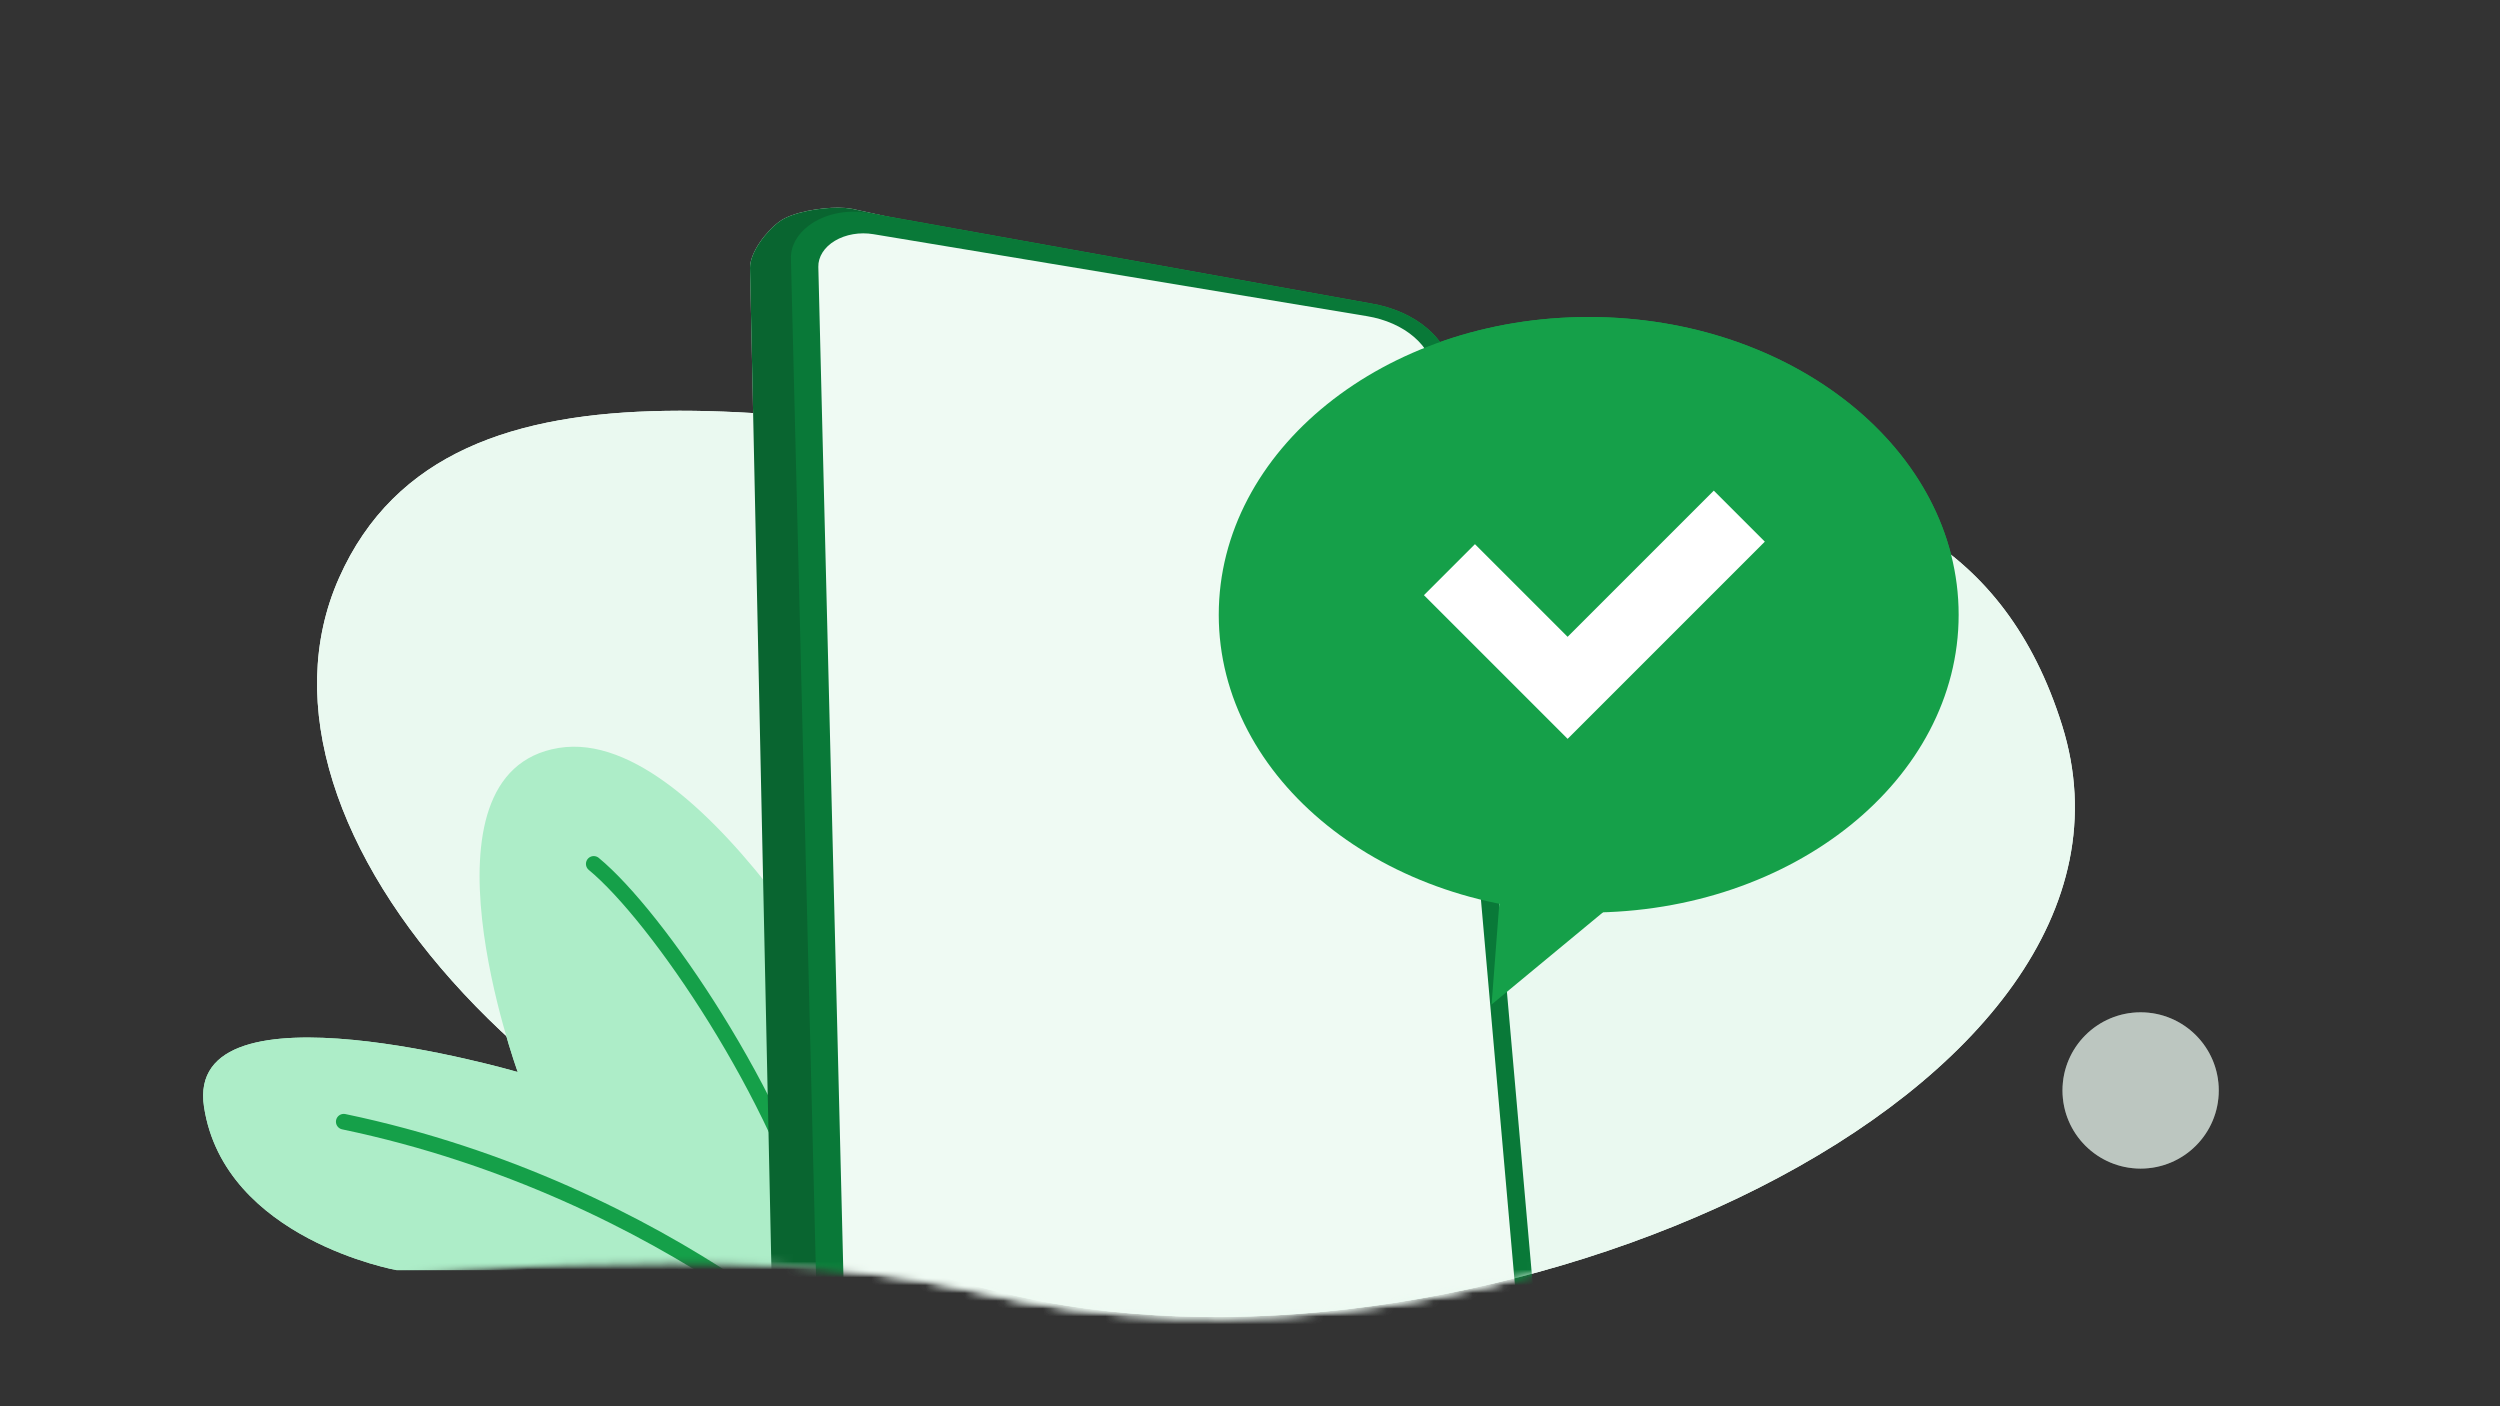 <svg width="320" height="180" viewBox="0 0 320 180" fill="none" xmlns="http://www.w3.org/2000/svg">
<rect x="0" y="0" width="320" height="180" fill="#333333" stroke="none"/>
<g clip-path="url(#clip0_590_34898)">
<path d="M263.948 92.845C278.729 140.012 190.112 179.138 130.601 166.008C71.091 152.878 29.092 106.188 43.396 73.978C57.699 41.769 105.17 54.067 149.519 59.254C193.868 64.442 249.167 45.678 263.948 92.845Z" fill="#EAF9F0"/>
<path opacity="0.5" d="M264 139.578C264 145.1 268.477 149.578 274 149.578C279.523 149.578 284 145.1 284 139.578C284 134.055 279.523 129.578 274 129.578C268.477 129.578 264 134.055 264 139.578Z" fill="#EAF9F0"/>
<mask id="mask0_590_34898" style="mask-type:alpha" maskUnits="userSpaceOnUse" x="-23" y="-12" width="345" height="181">
<path d="M265.729 87.609C281.43 137.552 192.468 181.799 124.085 165.078C60.871 151.176 -36.609 184.683 -21.415 150.578C-6.221 116.473 91.275 -16.496 138.383 -11.004C180.689 -6.071 436.5 -25.422 259.474 72.578C262.02 77.496 264.128 82.518 265.729 87.609Z" fill="#EAF9F0"/>
</mask>
<g mask="url(#mask0_590_34898)">
<path d="M26.114 141.686C28.715 158.608 50.765 162.578 50.765 162.578H160L113.747 137.222C113.747 137.222 90.658 92.586 71.505 95.737C52.351 98.888 66.272 137.222 66.272 137.222C66.272 137.222 23.513 124.764 26.114 141.686Z" fill="#ADEDC8"/>
<path d="M44 143.578C64.859 147.933 82.138 156.67 94 164.578" stroke="#15A049" stroke-width="2" stroke-linecap="round"/>
<path d="M76 110.578C84.119 117.269 99.907 140.462 105 159.578" stroke="#15A049" stroke-width="2" stroke-linecap="round"/>
<path d="M114.112 197.105C106.902 196.653 98.709 190.195 99.199 183.764L96.001 34.27C96.001 32.309 98.052 29.608 99.772 28.352C101.493 27.096 105.142 26.578 107.273 26.578C107.875 26.579 108.475 26.629 109.062 26.729L170.175 40.185C172.981 40.673 175.505 41.83 177.374 43.485C179.243 45.139 180.359 47.204 180.558 49.374L197.856 190.77C197.856 192.583 197.333 193.962 197.17 194.769C196.865 196.269 195.67 197.574 194.266 198.712C192.41 200.209 190.229 201.068 187.52 201.068L114.112 197.105Z" fill="#D2E9D9"/>
<path d="M188.131 192.345C187.905 192.345 187.68 192.345 187.451 192.327L117.717 188.392C114.242 188.187 110.996 187.04 108.612 185.174C106.227 183.309 104.876 180.859 104.821 178.302L101.238 33.106C101.214 32.324 101.406 31.545 101.8 30.818C102.195 30.09 102.785 29.428 103.535 28.871C104.492 28.148 105.687 27.619 107.004 27.334C108.321 27.049 109.716 27.017 111.055 27.242L175.504 38.846C178.311 39.321 180.835 40.444 182.706 42.05C184.576 43.656 185.695 45.661 185.896 47.768L197.977 184.639C198.07 185.627 197.883 186.618 197.427 187.55C196.972 188.483 196.258 189.336 195.331 190.056C194.408 190.776 193.295 191.351 192.059 191.745C190.822 192.138 189.49 192.343 188.142 192.345H188.131Z" fill="#15A049"/>
<path d="M104.746 34.172L108.326 178.04C108.38 180.181 109.516 182.232 111.513 183.794C113.511 185.356 116.228 186.319 119.139 186.496L187.604 190.657C188.684 190.711 189.766 190.595 190.78 190.317C191.794 190.039 192.714 189.606 193.481 189.046C194.247 188.486 194.842 187.812 195.224 187.069C195.607 186.327 195.768 185.533 195.699 184.742L183.624 47.887C183.469 46.134 182.546 44.465 180.991 43.129C179.437 41.793 177.335 40.861 174.999 40.473L111.782 29.973C110.93 29.831 110.045 29.834 109.194 29.98C108.343 30.126 107.549 30.412 106.871 30.817C106.193 31.221 105.65 31.733 105.282 32.315C104.913 32.896 104.73 33.531 104.746 34.172Z" fill="#EFFAF3"/>
<path d="M250.707 78.691C250.707 99.741 229.506 116.805 203.354 116.805C177.201 116.805 156 99.741 156 78.691C156 57.642 177.201 40.578 203.354 40.578C229.506 40.578 250.707 57.642 250.707 78.691Z" fill="#15A049"/>
<path fill-rule="evenodd" clip-rule="evenodd" d="M225.897 69.331L200.655 94.573L182.264 76.183L188.794 69.653L200.654 81.512L219.366 62.8L225.897 69.331Z" fill="white"/>
<path d="M190.92 128.578L207.595 114.778H191.98L190.92 128.578Z" fill="#15A049"/>
</g>
<path d="M263.948 92.845C278.729 140.012 190.112 179.138 130.601 166.008C71.091 152.878 29.092 106.188 43.396 73.978C57.699 41.769 105.17 54.067 149.519 59.254C193.868 64.442 249.167 45.678 263.948 92.845Z" fill="#EAF9F0"/>
<path opacity="0.5" d="M264 139.578C264 145.1 268.477 149.578 274 149.578C279.523 149.578 284 145.1 284 139.578C284 134.055 279.523 129.578 274 129.578C268.477 129.578 264 134.055 264 139.578Z" fill="#EAF9F0"/>
<mask id="mask1_590_34898" style="mask-type:alpha" maskUnits="userSpaceOnUse" x="-23" y="-12" width="345" height="181">
<path d="M265.729 87.609C281.43 137.552 192.468 181.799 124.085 165.078C60.871 151.176 -36.609 184.683 -21.415 150.578C-6.221 116.473 91.275 -16.496 138.383 -11.004C180.689 -6.071 436.5 -25.422 259.474 72.578C262.02 77.496 264.128 82.518 265.729 87.609Z" fill="#EAF9F0"/>
</mask>
<g mask="url(#mask1_590_34898)">
<path d="M26.114 141.686C28.715 158.608 50.765 162.578 50.765 162.578H160L113.747 137.222C113.747 137.222 90.658 92.586 71.505 95.737C52.351 98.888 66.272 137.222 66.272 137.222C66.272 137.222 23.513 124.764 26.114 141.686Z" fill="#ADEDC8"/>
<path d="M44 143.578C64.859 147.933 82.138 156.67 94 164.578" stroke="#15A049" stroke-width="2" stroke-linecap="round"/>
<path d="M76 110.578C84.119 117.269 99.907 140.462 105 159.578" stroke="#15A049" stroke-width="2" stroke-linecap="round"/>
<path d="M114.112 197.105C106.902 196.653 98.709 190.195 99.199 183.764L96.001 34.27C96.001 32.309 98.052 29.608 99.772 28.352C101.493 27.096 105.142 26.578 107.273 26.578C107.875 26.579 108.475 26.629 109.062 26.729L170.175 40.185C172.981 40.673 175.505 41.83 177.374 43.485C179.243 45.139 180.359 47.204 180.558 49.374L197.856 190.77C197.856 192.583 197.333 193.962 197.17 194.769C196.865 196.269 195.67 197.574 194.266 198.712C192.41 200.209 190.229 201.068 187.52 201.068L114.112 197.105Z" fill="#096530"/>
<path d="M188.131 192.345C187.905 192.345 187.68 192.345 187.451 192.327L117.717 188.392C114.242 188.187 110.996 187.04 108.612 185.174C106.227 183.309 104.876 180.859 104.821 178.302L101.238 33.106C101.214 32.324 101.406 31.545 101.8 30.818C102.195 30.09 102.785 29.428 103.535 28.871C104.492 28.148 105.687 27.619 107.004 27.334C108.321 27.049 109.716 27.017 111.055 27.242L175.504 38.846C178.311 39.321 180.835 40.444 182.706 42.05C184.576 43.656 185.695 45.661 185.896 47.768L197.977 184.639C198.07 185.627 197.883 186.618 197.427 187.55C196.972 188.483 196.258 189.336 195.331 190.056C194.408 190.776 193.295 191.351 192.059 191.745C190.822 192.138 189.49 192.343 188.142 192.345H188.131Z" fill="#097938"/>
<path d="M104.746 34.172L108.326 178.04C108.38 180.181 109.516 182.232 111.513 183.794C113.511 185.356 116.228 186.319 119.139 186.496L187.604 190.657C188.684 190.711 189.766 190.595 190.78 190.317C191.794 190.039 192.714 189.606 193.481 189.046C194.247 188.486 194.842 187.812 195.224 187.069C195.607 186.327 195.768 185.533 195.699 184.742L183.624 47.887C183.469 46.134 182.546 44.465 180.991 43.129C179.437 41.793 177.335 40.861 174.999 40.473L111.782 29.973C110.93 29.831 110.045 29.834 109.194 29.98C108.343 30.126 107.549 30.412 106.871 30.817C106.193 31.221 105.65 31.733 105.282 32.315C104.913 32.896 104.73 33.531 104.746 34.172Z" fill="#EFFAF3"/>
<path d="M250.707 78.691C250.707 99.741 229.506 116.805 203.354 116.805C177.201 116.805 156 99.741 156 78.691C156 57.642 177.201 40.578 203.354 40.578C229.506 40.578 250.707 57.642 250.707 78.691Z" fill="#15A049"/>
<path fill-rule="evenodd" clip-rule="evenodd" d="M225.897 69.331L200.655 94.573L182.264 76.183L188.794 69.653L200.654 81.512L219.366 62.8L225.897 69.331Z" fill="white"/>
<path d="M190.92 128.578L207.595 114.778H191.98L190.92 128.578Z" fill="#15A049"/>
</g>
</g>
<defs>
<clipPath id="clip0_590_34898">
<rect width="320" height="180" fill="white"/>
</clipPath>
</defs>
</svg>
